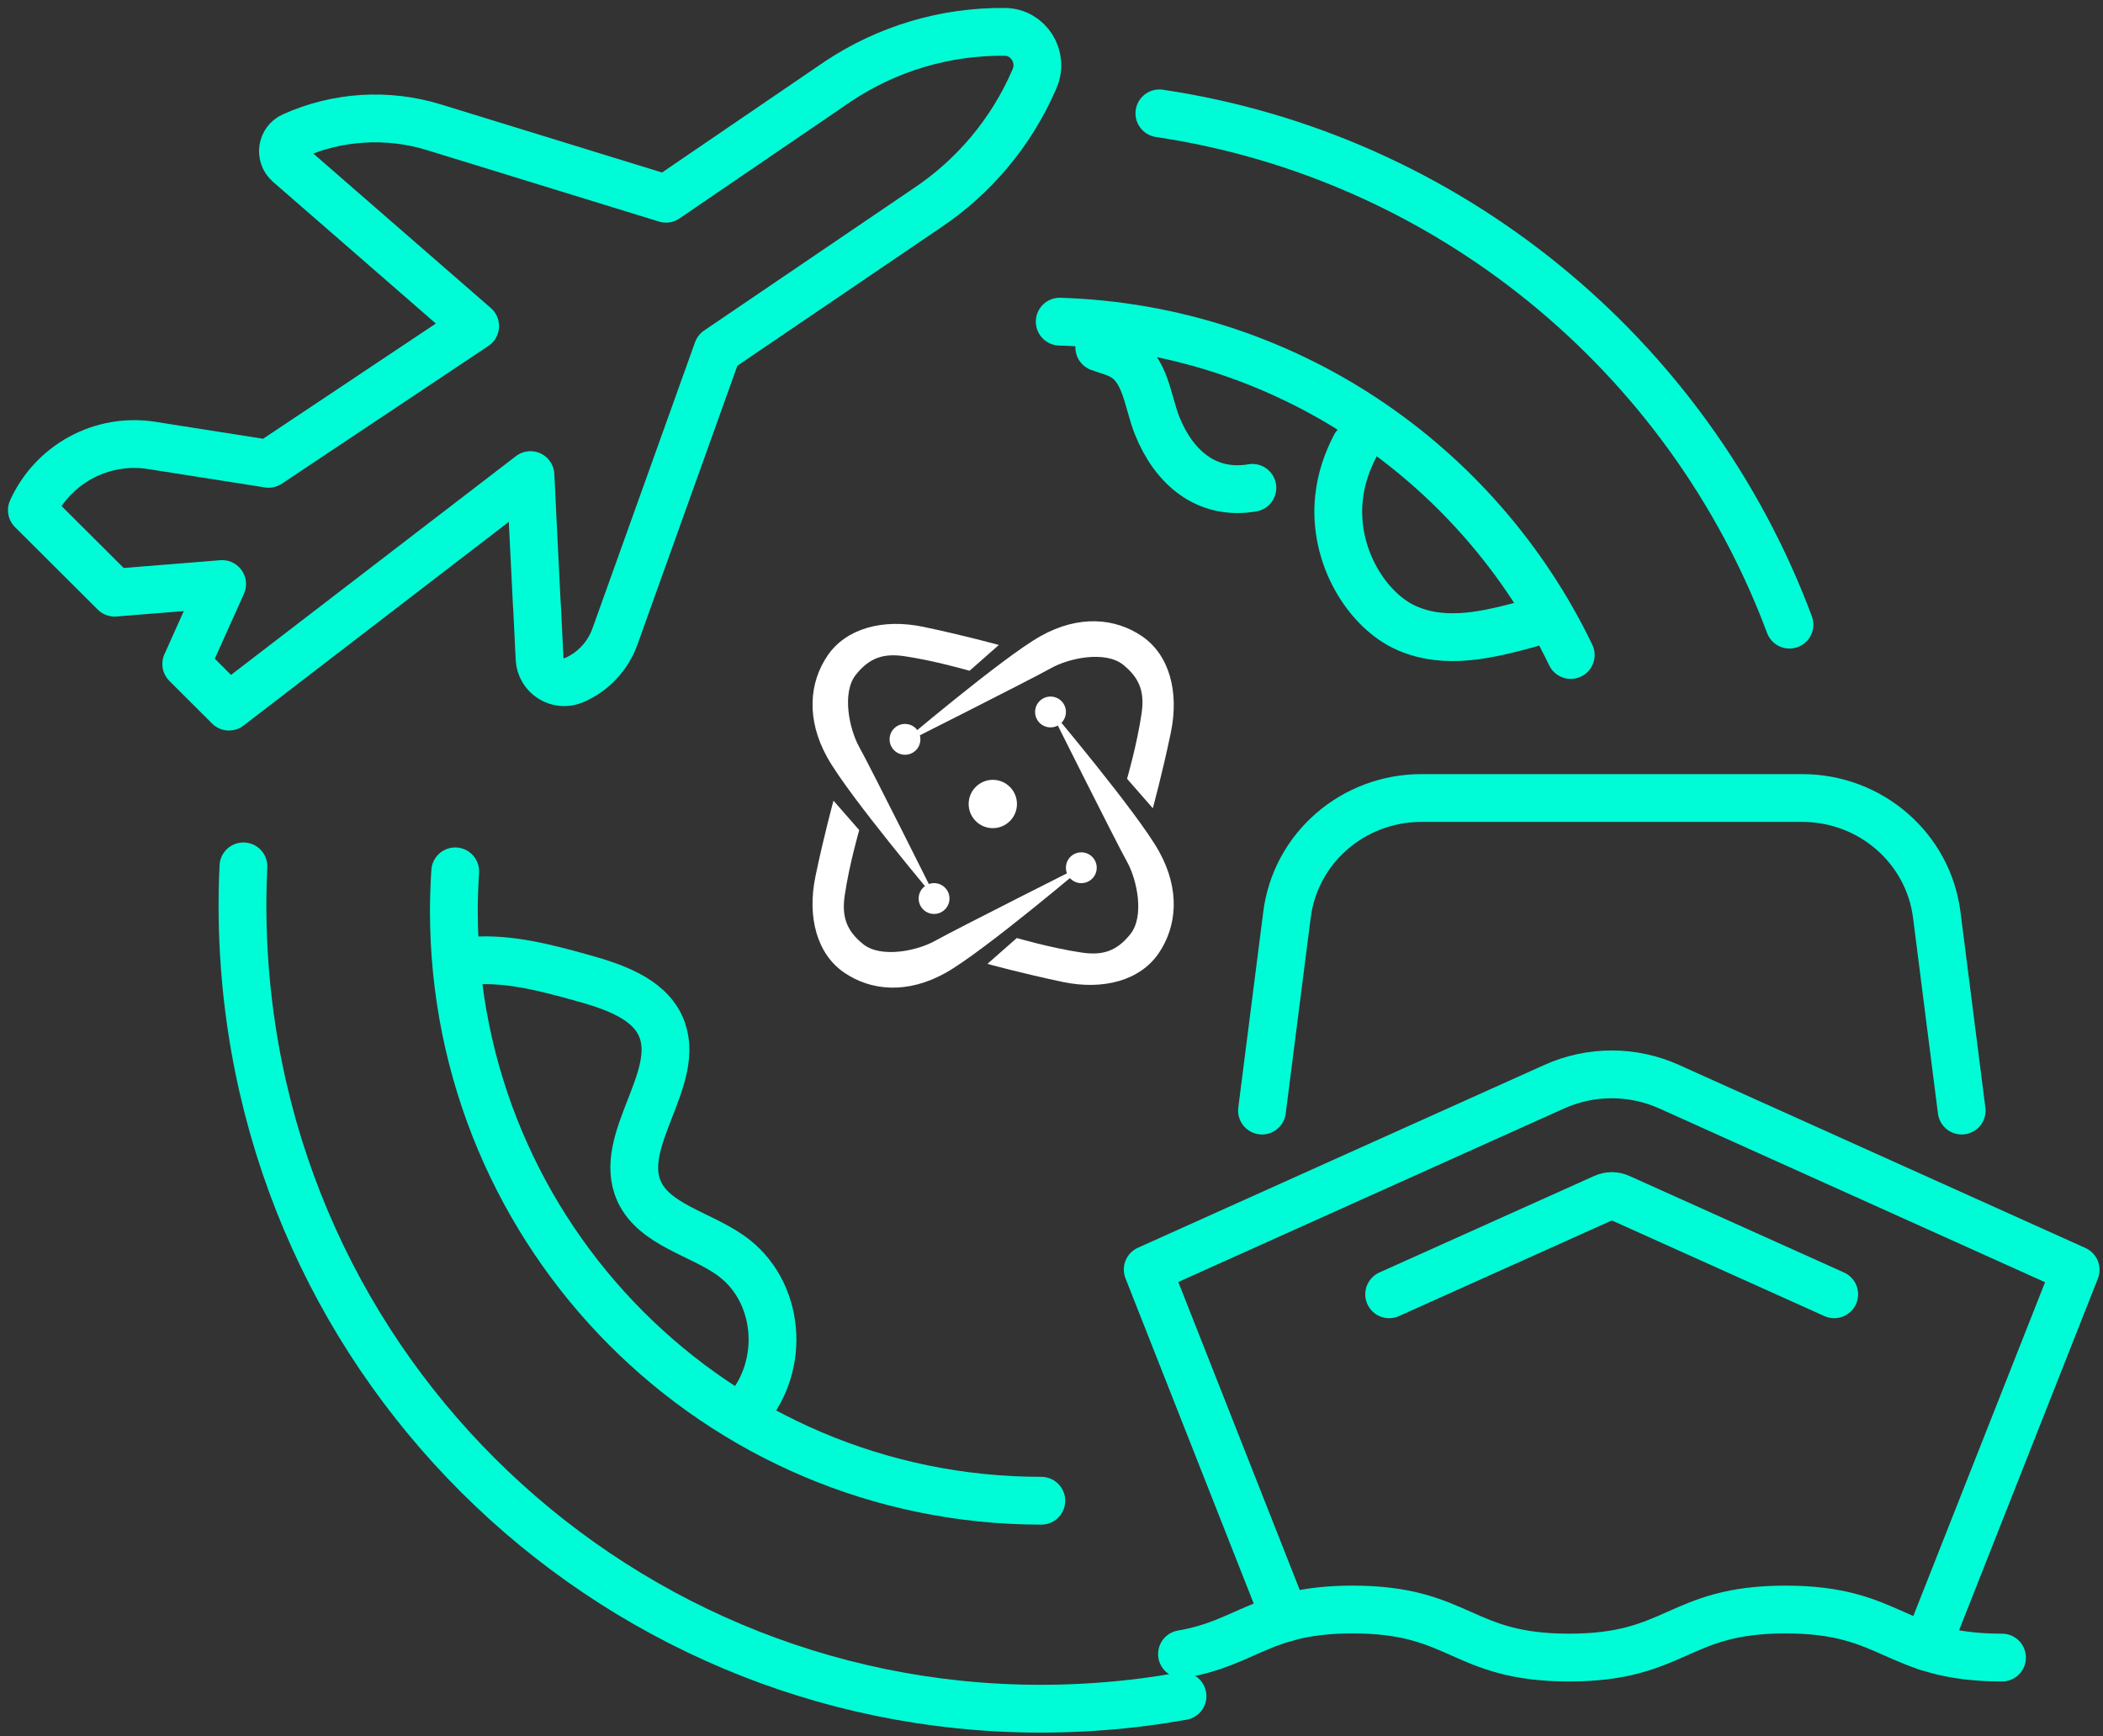 <svg width="132" height="109" viewBox="0 0 132 109" fill="none" xmlns="http://www.w3.org/2000/svg">
<rect x="0" y="0" width="132" height="109" fill="#333333" stroke="none"/>
<path d="M87.194 81.251L100.669 75.195C100.987 75.046 101.353 75.046 101.671 75.195L115.129 81.251" stroke="#00FCD6" stroke-width="3" stroke-linecap="round" stroke-linejoin="round"/>
<path d="M80.663 101.571L72.039 79.697L97.546 68.223C99.847 67.185 102.476 67.185 104.777 68.223L130.284 79.713L120.944 103.38" stroke="#00FCD6" stroke-width="3" stroke-linecap="round" stroke-linejoin="round"/>
<path d="M74.191 103.838C78.299 103.141 79.233 101.039 84.904 101.039C91.695 101.039 91.695 104.056 98.49 104.056C105.286 104.056 105.28 101.039 112.076 101.039C118.872 101.039 118.872 104.056 125.662 104.056" stroke="#00FCD6" stroke-width="3" stroke-linecap="round" stroke-linejoin="round"/>
<path d="M79.212 69.718L80.781 57.425C81.311 53.236 84.931 50.096 89.22 50.096H113.121C117.409 50.096 121.03 53.236 121.565 57.425L123.129 69.718" stroke="#00FCD6" stroke-width="3" stroke-linecap="round" stroke-linejoin="round"/>
<path d="M33.704 38.015L33.868 41.352C33.921 42.427 35.029 43.124 36.015 42.704C37.218 42.193 38.151 41.198 38.597 39.963L45.037 21.991L58.172 13.071C61.136 11.097 63.468 8.308 64.894 5.04L64.936 4.939C65.53 3.577 64.56 2.017 63.076 2.001C59.349 1.959 55.702 3.044 52.601 5.109L41.803 12.475L27.253 7.994C24.322 7.089 21.168 7.286 18.369 8.547C17.68 8.856 17.547 9.777 18.114 10.277L29.824 20.469L16.858 29.117L9.522 27.962C6.389 27.467 3.315 29.133 2 32.028L7.195 37.206L13.943 36.663L11.69 41.682L14.372 44.359L33.296 29.825L33.444 32.88L33.699 38.02L33.704 38.015Z" stroke="#00FCD6" stroke-width="3" stroke-linecap="round" stroke-linejoin="round"/>
<path d="M98.591 41.118C92.786 29.053 80.653 20.628 66.516 20.192" stroke="#00FCD6" stroke-width="3" stroke-linecap="round" stroke-linejoin="round"/>
<path d="M28.573 54.7C28.52 55.525 28.488 56.355 28.488 57.19C28.488 77.638 45 94.21 65.361 94.21" stroke="#00FCD6" stroke-width="3" stroke-linecap="round" stroke-linejoin="round"/>
<path d="M112.321 39.213C105.97 22.214 90.799 9.803 72.772 7.116" stroke="#00FCD6" stroke-width="3" stroke-linecap="round" stroke-linejoin="round"/>
<path d="M15.279 54.386C15.178 56.467 15.205 58.574 15.364 60.698C17.442 88.425 41.513 109.208 69.13 107.121C70.858 106.994 72.554 106.776 74.224 106.478" stroke="#00FCD6" stroke-width="3" stroke-linecap="round" stroke-linejoin="round"/>
<path d="M96 39.146C93.454 39.833 90.792 40.515 88.314 39.438C85.836 38.36 83.644 34.919 84.048 31.233C84.182 30.015 84.558 28.963 85.06 28" stroke="#00FCD6" stroke-width="3" stroke-linecap="round" stroke-linejoin="round"/>
<path d="M29.674 60.31C31.952 60.142 34.222 60.745 36.394 61.343C38.41 61.898 40.642 62.626 41.456 64.394C42.936 67.61 38.636 71.604 40.132 74.816C41.094 76.878 43.918 77.444 45.846 78.799C48.947 80.98 49.395 85.693 46.782 88.635" stroke="#00FCD6" stroke-width="3" stroke-linecap="round" stroke-linejoin="round"/>
<path d="M78.609 30.625C75.7 31.121 73.673 29.311 72.638 26.738C72.013 25.179 71.93 23.175 70.411 22.344C69.987 22.111 69.468 21.985 69 21.812" stroke="#00FCD6" stroke-width="3" stroke-linecap="round" stroke-linejoin="round"/>
<path d="M56.12 47.098C55.743 46.721 55.743 46.107 56.12 45.729C56.497 45.352 57.111 45.352 57.488 45.729C57.865 46.107 57.865 46.721 57.488 47.098C57.111 47.475 56.497 47.475 56.12 47.098Z" fill="white"/>
<path d="M57.945 57.091C57.568 56.714 57.568 56.1 57.945 55.722C58.322 55.345 58.936 55.345 59.313 55.722C59.691 56.1 59.691 56.714 59.313 57.091C58.936 57.468 58.322 57.468 57.945 57.091Z" fill="white"/>
<path d="M70.742 48.891C70.742 48.891 71.373 46.714 71.653 44.794C71.837 43.529 71.602 42.614 70.492 41.727C69.382 40.84 67.113 41.297 65.952 41.954C64.79 42.611 56.341 46.865 56.341 46.865C56.341 46.865 62.923 41.27 65.321 39.929C67.72 38.587 70.012 38.79 71.701 39.953C73.391 41.119 74.021 43.42 73.493 45.978C72.963 48.533 72.359 50.738 72.359 50.738L70.745 48.891H70.742Z" fill="white"/>
<path d="M60.856 42.109C60.856 42.109 58.687 41.476 56.774 41.194C55.513 41.01 54.602 41.246 53.718 42.36C52.834 43.474 53.29 45.751 53.944 46.917C54.599 48.082 58.837 56.563 58.837 56.563C58.837 56.563 53.263 49.956 51.926 47.55C50.59 45.145 50.792 42.841 51.95 41.146C53.112 39.45 55.408 38.818 57.954 39.35C60.5 39.883 62.696 40.489 62.696 40.489L60.856 42.109Z" fill="white"/>
<path d="M53.933 52.107C53.933 52.107 53.302 54.283 53.022 56.206C52.838 57.472 53.073 58.386 54.183 59.273C55.293 60.16 57.562 59.703 58.723 59.046C59.885 58.389 68.334 54.135 68.334 54.135C68.334 54.135 61.752 59.73 59.354 61.072C56.959 62.413 54.663 62.21 52.974 61.047C51.284 59.882 50.654 57.581 51.182 55.022C51.713 52.467 52.316 50.263 52.316 50.263L53.93 52.11L53.933 52.107Z" fill="white"/>
<path d="M63.819 58.885C63.819 58.885 65.987 59.518 67.9 59.799C69.161 59.984 70.072 59.748 70.956 58.634C71.84 57.519 71.384 55.243 70.73 54.077C70.075 52.911 65.837 44.431 65.837 44.431C65.837 44.431 71.411 51.037 72.748 53.444C74.084 55.848 73.882 58.152 72.724 59.848C71.562 61.543 69.27 62.176 66.721 61.646C64.174 61.113 61.978 60.508 61.978 60.508L63.819 58.888V58.885Z" fill="white"/>
<path d="M65.254 45.379C64.876 45.001 64.876 44.387 65.254 44.01C65.631 43.633 66.245 43.633 66.622 44.01C66.999 44.387 66.999 45.001 66.622 45.379C66.245 45.756 65.631 45.756 65.254 45.379Z" fill="white"/>
<path d="M67.187 55.157C66.81 54.78 66.81 54.166 67.187 53.789C67.565 53.412 68.178 53.412 68.556 53.789C68.933 54.166 68.933 54.78 68.556 55.157C68.178 55.535 67.565 55.535 67.187 55.157Z" fill="white"/>
<path d="M62.316 51.988C63.153 51.988 63.832 51.309 63.832 50.471C63.832 49.634 63.153 48.955 62.316 48.955C61.479 48.955 60.8 49.634 60.8 50.471C60.8 51.309 61.479 51.988 62.316 51.988Z" fill="white"/>
</svg>
